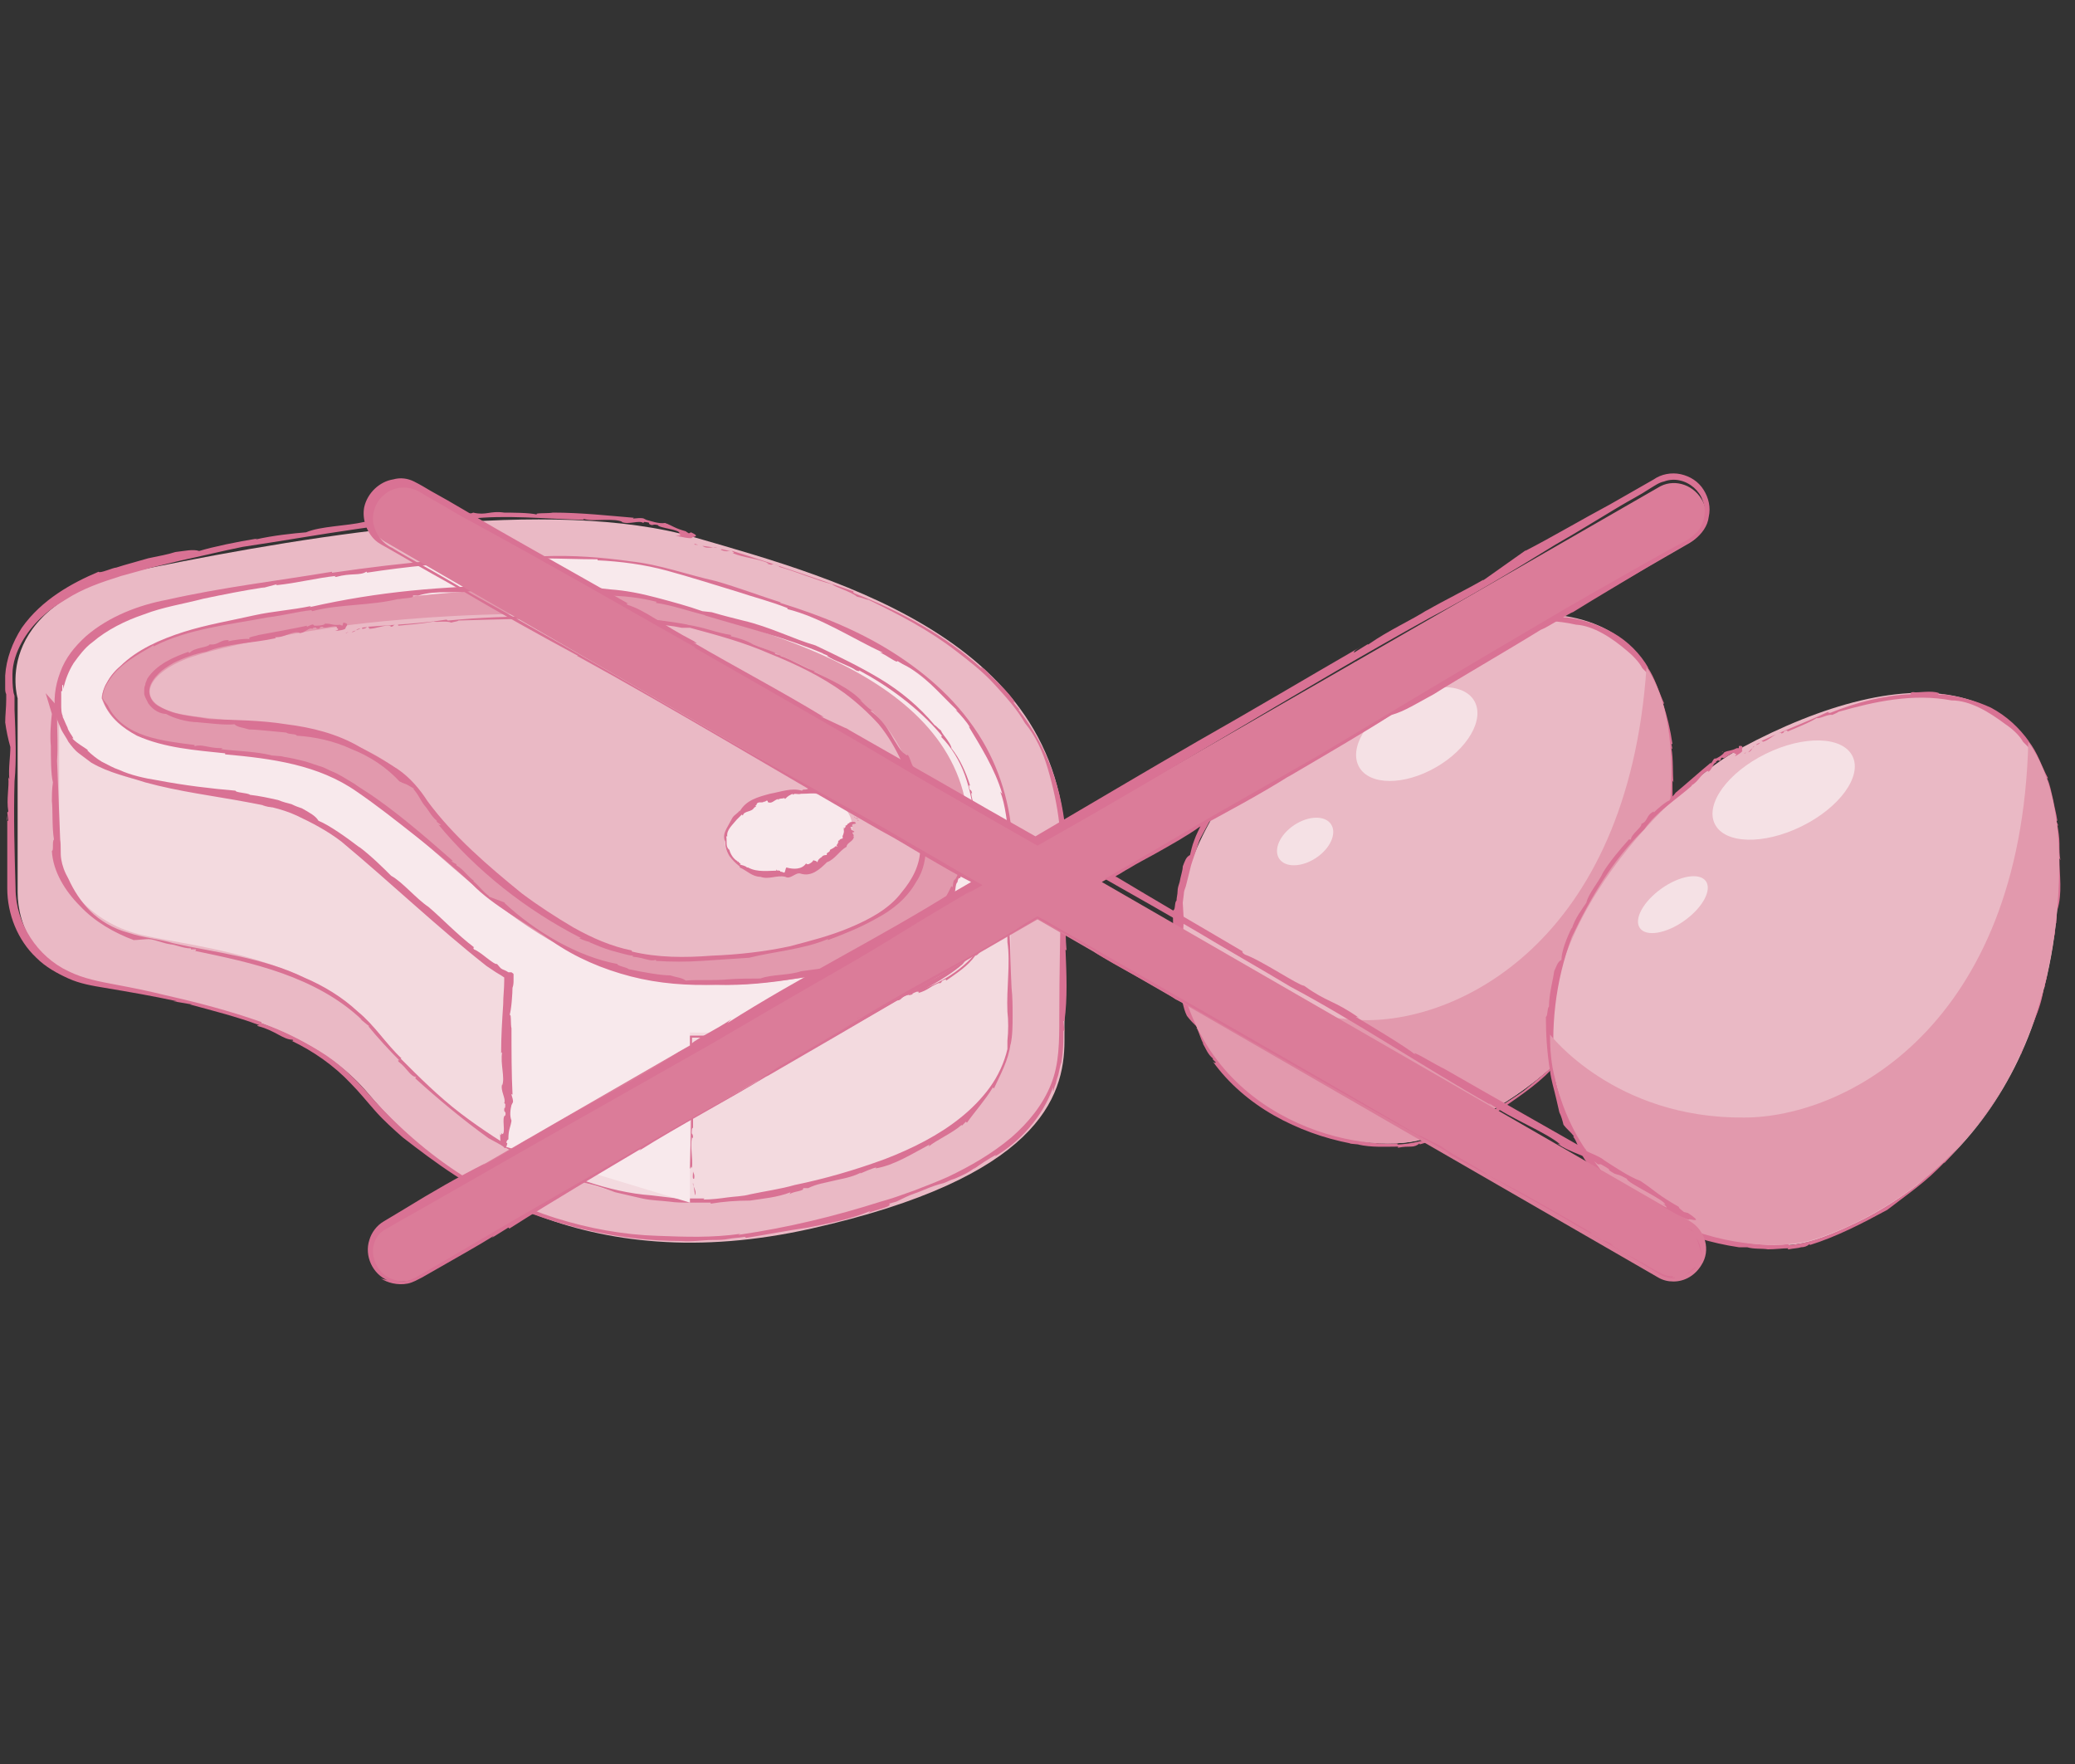 <?xml version="1.0" encoding="utf-8"?>
<!-- Generator: Adobe Illustrator 23.0.1, SVG Export Plug-In . SVG Version: 6.00 Build 0)  -->
<svg version="1.1" id="Layer_1" xmlns="http://www.w3.org/2000/svg" xmlns:xlink="http://www.w3.org/1999/xlink" x="0px" y="0px"
	 viewBox="0 0 200 170" style="enable-background:new 0 0 200 170;" xml:space="preserve">
<rect x="0" y="0" width="200" height="170" fill="#333333" stroke="none"/>
<style type="text/css">
	.st0{fill:#EAB9C5;}
	.st1{fill:#D97294;}
	.st2{fill:#F5E1E5;}
	.st3{fill:#F8E9EC;}
	.st4{fill:#E299AD;}
	.st5{fill:#D45D85;}
	.st6{fill:#FDF8F9;}
	.st7{fill:#F3DADF;}
	.st8{fill:none;}
	.st9{fill:none;stroke:#B5DFCC;stroke-width:2;stroke-linecap:round;stroke-linejoin:round;stroke-miterlimit:10;}
	.st10{fill:#DB7C99;}
	.st11{fill:#FAF0F2;}
	.st12{fill:#F6E5E8;}
	.st13{fill:#DA7194;}
	.st14{fill:#F3A169;}
	.st15{fill:none;stroke:#EBB1C5;stroke-miterlimit:10;}
	.st16{fill:#0075C2;}
</style>
<g>
	<g>
		<g>
			<path class="st0" d="M67,51.8c-13.8-4-36.6-0.3-52.4,2.9C-1.2,57.8,1.7,67.3,1.7,67.3s0,15.5,0,18.7c0,3.2,1.8,7.2,6.7,8.6
				c4.9,1.4,19.9,2.2,27.1,10.8c7.2,8.6,20.9,17.9,42.7,13c21.8-4.9,24.4-12.6,24.4-18.1s0-16.1,0-16.1C104.2,62,80.8,55.8,67,51.8z
				"/>
			<g>
				<g>
					<g>
						<g>
							<polygon class="st1" points="66.9,52.4 67,52.5 67.3,52.5 							"/>
							<path class="st1" d="M69.1,52.8C69,52.8,69.1,52.8,69.1,52.8l-1.4-0.2C68.2,53,68.8,52.6,69.1,52.8z"/>
							<path class="st1" d="M69.5,53c0.5,0.2,0.7,0.1,0.9,0.1C70.1,53.1,69.4,52.8,69.5,53z"/>
							<path class="st1" d="M102.2,79.6c0,0,0-0.1,0-0.2C102.2,79.6,102.2,79.6,102.2,79.6z"/>
							<path class="st1" d="M102.7,91.5l0.1,0.1c-0.2-2.2,0-4.7-0.1-7.1l0,0.2c0.5-5.9-0.9-11.7-4.6-16.4c0.1,0.1,0.1,0.1,0.2,0.1
								c-0.2-0.2-0.4-0.4-0.6-0.7c0-0.1,0.1,0,0.2,0.1c-0.6-1.1-2.5-2.7-3-3.3c-0.3-0.2-0.4-0.3-0.3-0.1c-3.4-3.1-7.8-5.5-12.2-7.2
								c-0.2-0.1-0.2-0.2-0.1-0.2c-3.8-1.3-7.8-2.7-11.7-3.9c-0.2,0,0.4,0.2,0,0.2c1.2,0.5,2.4,0.5,3.5,1l-0.2,0
								c0.8,0.3,0.2-0.1,1.1,0.2c0.3,0.2-0.1,0.1,0,0.1c1.8,0.5,3.6,1.3,5.2,1.7c0.3,0.3,1.8,0.7,2.4,1.2c0.5,0.1,0.9,0.3,1.1,0.3
								c2.9,1.4,5.8,2.9,8.4,4.9c1.3,1,2.6,2,3.7,3.2c1.1,1.2,2.2,2.4,3,3.8c1,1.2,1.7,2.7,2.2,4.4c0.5,1.7,0.9,3.5,1.1,5.3
								c0,0,0,0,0,0c0.2,1.2,0.3,2.9,0.1,4.4c0,0.4,0.1,0.8,0.1,1.2c-0.1,4.3-0.2,8.7-0.2,13.1c0,1.1,0,2.2-0.1,3.3
								c-0.1,1.1-0.3,2.1-0.7,3.1c-0.8,2-2.2,3.7-3.8,5.1c-1.9,1.6-4,2.8-6.1,3.8c-1.1,0.5-2.2,0.9-3.2,1.3
								c-1.1,0.4-2.2,0.8-3.3,1.1c-4.4,1.4-8.9,2.5-13.7,3.2c0,0-0.1,0,0.2-0.1c-2.8,0.4-5.3,0.3-8,0.2l0,0
								c-3.3-0.1-6.6-0.7-9.8-1.7c-3.2-1-6.2-2.5-9-4.1c-3.3-2.1-6.4-4.8-9.1-7.9c-1.4-1.6-2.9-3-4.7-4.1c-1.8-1.1-3.6-2-5.6-2.7
								l0-0.1c-3.1-1.1-6.2-1.9-9.3-2.6c-1.6-0.4-3.1-0.7-4.7-1c-1.6-0.3-3.2-0.6-4.6-1.3c-3-1.4-5.1-4.6-5.1-8
								c-0.1-3.5-0.2-6.9-0.1-10.3c0.2-2.1,0.1-4.5,0-6.9l0-0.9c0-0.1,0-0.3,0-0.4c0-0.1-0.1-0.3-0.1-0.4c-0.1-0.6-0.1-1.2-0.1-1.7
								c0-1.1,0.4-2.2,0.9-3.1c1-1.8,2.5-3.1,4.2-4.1c1.7-1.1,3.5-1.7,5.4-2.3l2.9-0.8l2.9-0.7c1.9-0.4,3.9-0.9,5.9-1.3
								c7.4-1.1,14.7-2.6,21.9-2.7c3.4-0.4,7.2,0,11,0.1l-0.1-0.1c0.7,0.2,1.4,0.1,2.1,0.1c0.7,0,1.3,0,1.7,0.2l-0.1,0
								c0.7,0.3,1.7-0.2,2.1,0.1l0.1-0.1c0.9,0.1,0.1,0.1,0.7,0.3c0.3,0,0.1-0.1,0.6,0c0.1,0.3,2.1,0.4,2.1,0.8
								c-0.5-0.1,0.7,0.3-0.4,0.2c0.3,0.1,1.7,0.4,1.6,0.2c0.2-0.1,0.8-0.1-0.1-0.5l-0.2,0.1c-0.3-0.2-0.2-0.1-0.3-0.2
								c-1.1-0.3-1.2-0.5-2-0.8c0,0,0,0,0,0c-0.6,0.1-1.4-0.2-1.8-0.3l-0.2-0.1c-0.3-0.2-1.4,0.1-1-0.1c-2.4-0.2-5.1-0.5-7.8-0.5
								c-0.4,0.1-2,0-1.5,0.2c-0.7-0.2-2.6-0.2-3.4-0.2c0,0,0.1,0,0.2,0c-1.4-0.2-1.7,0.3-3,0c-0.2,0.2-2.4,0.1-3.2,0.4
								c-0.2,0-0.2-0.1-0.2-0.1c-2.4,0.2-5,0.4-7.1,0.6c-1.7,0.4-4.2,0.4-5.6,1c-1.2,0.1-3.2,0.3-4.9,0.7l0.2-0.1
								c-1.9,0.3-4.3,0.8-5.6,1.2c-0.6-0.2-1.4,0-2.3,0.1c-0.6,0.2-1.6,0.4-2.6,0.6c-1,0.3-2.2,0.6-3.1,0.9c-0.3,0-1.6,0.6-1.7,0.4
								c-2.6,1.1-5.5,2.7-7.4,5.4c-0.9,1.4-1.5,3-1.6,4.6c0,0.4,0,0.8,0,1.2c0,0.2,0,0.4,0.1,0.6c0,0.1,0,0.1,0,0.2l0,0.3
								c0,0.8-0.1,1.5-0.1,2.3l0-0.1c0.1,0.8,0.3,1.7,0.5,2.4c0,0.1,0,0.1,0-0.1c0,1.1-0.2,2.1-0.1,3.2c0,0,0,0-0.1-0.2
								c0.1,1-0.2,2.1,0,3.3l-0.1,0.1l0.1,0.8c-0.1,0-0.2,0-0.1-0.5c0,2.3,0,4.7,0,7c0,2.5,1,5,2.8,6.7c0.9,0.9,2,1.5,3.1,2
								c1.1,0.5,2.3,0.7,3.5,0.9c2.4,0.4,4.7,0.8,7,1.3l-0.4,0l1.8,0.3c0,0-0.1,0-0.2,0c2.2,0.6,4.6,1.2,6.7,2c0,0-0.4,0-0.1,0.1
								c1.6,0.4,2.4,1.3,3.3,1.3c0.1,0.1,0.1,0.1-0.1,0.1c2.1,1,4.1,2.4,5.7,4.1c0.8,0.8,1.6,1.8,2.4,2.7c0.8,0.9,1.7,1.7,2.6,2.5
								c3.1,2.4,6.7,5.1,10.7,6.6l0,0.1c4.9,2,10.5,3.3,16.1,3.3c1.1,0.1,2.1-0.1,3.1-0.1c0.5,0,1,0,1.5-0.1c0.5-0.1,1-0.1,1.6-0.2
								l0.1,0.1c1.9-0.3,3.9-0.7,6-1c2-0.4,4.1-0.8,6-1.6l-0.2,0.2c0.6-0.3,2.4-0.6,2-0.9l0.7-0.2c0.6-0.3,1.2-0.6,1.8-0.8
								c0.6-0.2,1.2-0.5,1.8-0.7c0.3-0.1,0.6-0.2,1-0.3c0.3-0.1,0.6-0.3,1-0.4c0.7-0.3,1.4-0.6,2-1.1l-0.2,0.2
								c0.7-0.5,1.6-1.1,2.2-1.4c-0.1,0.1,0,0.1-0.2,0.2c2.5-1.4,4.7-3.9,5.7-6.7l0,0.4c0.1-0.2,0.1-0.4,0.2-0.6
								c0.1-0.2,0.1-0.4,0.2-0.7c0.2-0.5,0.2-1,0.4-1.5c0.2-1.1,0.2-2.2,0.2-3.1l0.1,0.1l-0.1-1l0.1,0
								C102.9,96.2,102.8,93.9,102.7,91.5z"/>
							<path class="st1" d="M98,67.9L98,67.9C98,68,98,68,98,67.9z"/>
							<path class="st1" d="M64.1,50.5c0.1,0,0.2,0.1,0.3,0.1C64.4,50.5,64.2,50.5,64.1,50.5z"/>
						</g>
					</g>
				</g>
			</g>
		</g>
		<g>
			<path class="st7" d="M26.5,77.6C17,75,8.2,76.6,5.7,69.1c0,0,0,10.3,0,13.1s2.8,6.4,7.2,7.7s17,1.8,23.4,9.5s19.6,19.8,39.2,15.5
				s21.9-11.3,21.9-16.2c0-4.9,0-14.4,0-14.4s-1,9.5-11.6,11.6"/>
			<g>
				<g>
					<g>
						<g>
							<polygon class="st1" points="85.9,96.5 86,96.6 86.2,96.4 							"/>
							<path class="st1" d="M87.3,95.9C87.3,95.9,87.3,95.9,87.3,95.9l-0.9,0.5C86.9,96.5,87,95.9,87.3,95.9z"/>
							<path class="st1" d="M87.6,95.9c0.4,0,0.4-0.2,0.5-0.3C88,95.8,87.5,95.8,87.6,95.9z"/>
							<path class="st1" d="M97,97.5c0,0,0-0.1,0-0.1C97,97.5,97,97.5,97,97.5z"/>
							<path class="st1" d="M95.7,104.8l0.1,0.1c0.6-1.3,1.4-2.7,1.6-4.3l0,0.1c0.2-0.9,0.2-1.9,0.2-2.8c0-0.9,0-1.8-0.1-2.7
								c-0.1-1.8-0.1-3.6-0.2-5.5c0,0.1,0,0.1,0.1,0.1c0-0.2-0.1-0.4-0.1-0.6c0-0.1,0.1,0.1,0.1,0.1c0.2-0.8-0.1-2.3,0-2.8
								c0-0.2-0.1-0.3-0.2-0.2c0-0.7,0-1.4,0-2.1l0.5,0c-0.3,2.3-1.3,4.7-2.7,6.6c-0.1,0.1-0.2,0.1-0.2,0c-1.4,2.3-3.9,3.9-6.4,4.7
								c-0.1,0.1,0.3,0,0.1,0.2c0.4-0.1,0.8-0.3,1.1-0.5c0.3-0.2,0.7-0.4,1-0.5l-0.1,0.1c0.5-0.2,0-0.2,0.6-0.4
								c0.2-0.1,0,0.1,0.1,0.1c1-0.7,2.1-1.4,2.8-2.4c0.2,0,0.4-0.3,0.6-0.5c0.2-0.3,0.5-0.6,0.7-0.7c0.2-0.3,0.3-0.6,0.3-0.7
								c1.2-1.7,2-3.7,2.3-5.8l-0.9-0.1c0,2.2,0.1,4.3,0.1,6.5c0.3,2-0.1,4.4,0,6.7c0,0,0,0,0,0c0.1,0.8,0.1,1.9,0,2.8
								c0,0.3,0,0.5,0,0.8c-0.3,1.3-0.9,2.6-1.7,3.7c-0.8,1.1-1.8,2.1-2.8,2.9c-2.1,1.7-4.7,3-7.3,4c-3,1.1-5.8,1.9-8.7,2.5
								c-1.4,0.4-2.9,0.6-4.3,0.9c-0.7,0.2-1.5,0.2-2.2,0.3c-0.7,0.1-1.5,0.2-2.3,0.2c0,0,0,0,0.1-0.1c-0.9,0-1.7,0-2.6,0
								c-0.8-0.1-1.6-0.2-2.5-0.3l0,0c-4.2-0.3-8.4-2-12-3.7c-2.1-1.2-4.3-2.6-6.4-4.2c-2.1-1.6-4-3.5-5.8-5.3l0.1,0
								c-1.5-1.4-2.6-3.2-4.2-4.5c-1.5-1.4-3.3-2.5-5.2-3.3c-3.9-1.9-8.5-2.4-12.6-3.3c-1.3-0.4-2.8-0.5-4.3-1
								c-1.5-0.4-2.8-1.2-3.7-2.1c-0.9-0.9-1.6-2-2.1-3.1C6.2,84,6,83.4,5.9,82.8c-0.1-0.6,0-1.2-0.1-1.9c-0.1-2.5-0.2-5.1-0.3-7.6
								c0.1-1.4,0-2.8,0-4.2l0-0.6L5.8,69c0.6,1.5,1.5,2.9,2.8,3.9c1.3,1,2.8,1.5,4.3,2.1c2.1,0.3,4.4,1.1,6.8,1.4l-0.1-0.1
								c0.8,0.4,2,0,2.4,0.4l-0.1,0c0.4,0.3,1.1-0.2,1.4,0l0.1-0.1c0.6,0.1,0,0.1,0.5,0.2c0.2,0,0.1-0.1,0.4,0
								c0,0.4,1.3,0.2,1.3,0.6c-0.3-0.1,0.4,0.3-0.3,0.2c0.2,0.1,1.1,0.3,1,0.1c0.1-0.2,0.5-0.2,0-0.5l-0.1,0.1
								c-0.2-0.2-0.1-0.1-0.2-0.2c-0.7-0.2-0.8-0.4-1.3-0.6c0,0,0,0,0,0c-0.4,0.1-0.9-0.1-1.1-0.2l-0.1-0.1
								c-0.1-0.2-0.9,0.1-0.6-0.1c-1.5-0.2-3.2-0.5-4.9-0.7c-0.2,0.1-1.3-0.2-0.9,0c-0.4-0.3-1.6-0.5-2.1-0.6c0,0,0,0,0.1,0
								c-0.8-0.5-1.1,0.1-1.8-0.5c-0.2,0.2-1.4-0.5-1.9-0.4c-0.1-0.1-0.1-0.1,0-0.2c-1.4-0.5-2.7-1.4-3.5-2.3
								c-0.9-0.5-1.3-2-1.9-2.8l-1.6-1.8l0.6,2l0,0c-0.1,0.8-0.2,2.1-0.1,3.1l0-0.1c0,1.2,0,2.8,0.2,3.6C5,76.1,5,76.7,5,77.2
								C5.1,78,5,79.7,5.2,80.9C5,81.1,5.2,82,5,82c0.1,2,1.3,3.9,2.7,5.3c1.4,1.5,3.3,2.6,5.2,3.3l-0.1,0c0.5,0,1.1-0.1,1.7-0.1
								c0,0,0,0.1-0.1,0c0.7,0.1,1.3,0.4,2,0.5c0,0,0,0-0.1,0c0.6,0,1.3,0.4,2.1,0.4l0,0.1l0.5,0c0,0.1-0.1,0.2-0.3,0.1
								c2.9,0.6,5.8,1.2,8.6,2.2c2.8,1,5.5,2.4,7.7,4.5l-0.2-0.1c0.3,0.2,0.6,0.5,0.9,0.7c0,0-0.1,0-0.1,0c0.9,1.1,2,2.3,3,3.3
								c0,0-0.2-0.1-0.1,0.1c0.9,0.7,1.1,1.4,1.7,1.5c0,0,0,0.1-0.1,0.1c2.2,2,4.6,4,7.1,5.8c2.3,1.2,4.6,2.8,7.2,3.5l0,0.1
								c0.8,0.2,1.6,0.6,2.5,0.8c0.8,0.2,1.7,0.5,2.5,0.8c0.9,0.2,1.7,0.4,2.6,0.6c0.9,0.2,1.8,0.2,2.6,0.3c0.7,0.1,1.3,0.1,2,0.1
								c0.6,0,1.2,0,2,0l0,0.1c1.2-0.2,2.5-0.3,3.8-0.3c1.3-0.2,2.6-0.3,3.9-0.8l-0.1,0.2c0.3-0.3,1.5-0.3,1.3-0.6l0.5,0
								c0.8-0.4,1.6-0.5,2.4-0.7c0.8-0.2,1.7-0.3,2.7-0.8l-0.1,0.1c0.5-0.2,1.1-0.5,1.6-0.6c-0.1,0,0,0-0.1,0.1
								c1.8-0.3,3.5-1.4,5.2-2.3l-0.1,0.2c0.7-0.6,2.3-1.3,3.2-2.1l0,0.1c0.1-0.1,0.3-0.3,0.4-0.4l0.1,0.1
								C93.9,107.2,94.9,106.1,95.7,104.8z"/>
							<path class="st1" d="M97.3,89.4C97.3,89.4,97.3,89.4,97.3,89.4C97.3,89.4,97.3,89.4,97.3,89.4z"/>
							<path class="st1" d="M24.7,76.6c0.1,0,0.1,0,0.2,0.1C24.9,76.6,24.8,76.6,24.7,76.6z"/>
						</g>
					</g>
				</g>
			</g>
		</g>
		<g>
			<path class="st3" d="M48.7,110.5V94.2l0,0c-8.6-5.6-15-14.7-22.2-16.7C17,75,8.2,76.6,5.7,69.1c0,0-2.6-8.5,11.6-11.3
				s35.8-6.2,48.2-2.6s33.3,9.2,32,29.1c0,0-1,9.5-11.6,11.6c-7.9,1.5-12.1,3.8-19.4,3.6l0,0v16.4"/>
			<g>
				<g>
					<g>
						<g>
							<polygon class="st1" points="67.1,115.9 67.1,115.7 67,115.5 							"/>
							<path class="st1" d="M66.8,114C66.8,114,66.8,114,66.8,114l0.2,1.2C67.2,114.7,66.7,114.3,66.8,114z"/>
							<path class="st1" d="M66.9,113.6c0.1-0.4-0.1-0.6-0.1-0.7C66.8,113.1,66.7,113.7,66.9,113.6z"/>
							<path class="st1" d="M89.8,95c0,0-0.1,0-0.1,0.1C89.8,95,89.8,95,89.8,95z"/>
							<path class="st1" d="M96.3,87.6l-0.1-0.1c-0.5,1.8-1.9,3.5-3.3,4.8c0,0,0.1-0.1,0.1-0.1c-1.8,1.7-4,2.8-6.3,3.4
								c-1.1,0.3-2.3,0.6-3.5,0.9c-1.2,0.3-2.3,0.6-3.5,1c0.1,0,0.1-0.1,0.2-0.1c-0.2,0.1-0.5,0.2-0.7,0.3c-0.1,0,0.1-0.1,0.1-0.1
								c-1.1,0.1-2.9,0.9-3.6,0.9c-0.3,0.1-0.4,0.2-0.2,0.2c-1.9,0.5-3.9,0.9-5.9,1c-0.5,0.1-1,0.1-1.5,0.1c-0.3,0-0.5,0-0.8,0
								l-0.6,0c0,0-0.2,0-0.2,0l0,0.2l0,0.6c0,0.5,0,1,0,1.5c0,0.2-0.1,0.2-0.1,0.2c0.3,3.4,0.2,6.9,0.1,10.3c0.1,0.1,0.1-0.4,0.2,0
								c0.1-1.1-0.2-2,0-3l0.1,0.1c0-0.7-0.2-0.1-0.1-0.9c0.1-0.3,0.1,0.1,0.1-0.1c0-1.6,0-3.2-0.1-4.6c0.2-0.4,0-1.7,0.2-2.2
								c-0.1-0.4,0-0.8-0.2-1l0-0.8c0,0,0-0.1,0-0.1l0.2,0l0.4,0c0.2,0,0.3,0,0.5,0l1,0c1.4-0.1,2.8-0.3,4.2-0.5
								c2.8-0.5,5.4-1.4,8.1-2.1c1.2-0.5,2.6-0.8,4.1-1c0.7-0.1,1.5-0.3,2.3-0.5c0.4-0.1,0.7-0.3,1.1-0.4c0.4-0.1,0.7-0.3,1.1-0.5
								c0,0,0,0,0,0c0.9-0.5,2.2-1.3,3.1-2.1c0.2-0.3,0.5-0.5,0.7-0.8c1.3-1.2,2.4-2.8,3.2-4.5c0.4-0.9,0.7-1.8,0.8-2.7
								c0.1-0.5,0.1-1,0.1-1.4c0-0.5,0.1-0.9,0-1.4c0-3.7-1-7.5-2.9-10.7c-2.2-3.7-5.3-6.4-8.6-8.5c-3.3-2.1-7-3.6-10.9-4.8
								c0,0,0-0.1,0.2,0c-2.2-0.7-4.3-1.5-6.4-2.1l0,0c-2.7-0.6-5.4-1.6-8.2-1.9c-2.8-0.4-5.6-0.6-8.3-0.5
								c-6.5-0.1-13.7,0.6-20.5,1.6l0-0.1c-5.4,0.9-10.6,1.5-15.9,2.7c-2.7,0.5-5.6,1.6-7.8,3.5c-1.1,1-2,2.1-2.5,3.5
								c-0.5,1.3-0.7,2.8-0.4,4.2c0.1,0.4,0.3,0.8,0.5,1.3c0.2,0.4,0.5,0.8,0.7,1.2c0.3,0.4,0.6,0.8,1,1.1c0.4,0.3,0.8,0.6,1.2,0.9
								c1.7,1,3.7,1.4,5.2,1.9c3.3,0.9,6.6,1.3,9.8,1.9c1.6,0.3,3.3,0.6,4.8,1.3c1.5,0.7,3,1.5,4.3,2.5c4.8,4,9.3,8.3,14,12
								c0.3,0.2,0.6,0.4,0.9,0.6l0.5,0.3l0.3,0.2c0,0.1,0,0.2,0,0.3c0,0.8-0.1,1.5-0.1,2.3c-0.1,1.5-0.2,3.1-0.2,4.7l0.1-0.1
								c-0.2,1.1,0.3,2.5,0,3.2l0-0.1c-0.2,0.6,0.4,1.4,0.2,1.8l0.1,0.1c0,0.7-0.1,0.1-0.1,0.6c0,0.2,0.2,0.1,0.1,0.5
								c-0.4,0.1,0.1,1.8-0.3,1.8c0-0.4-0.2,0.6-0.2-0.3c0,0.3,0,1.5,0.2,1.4c0.2,0.1,0.3,0.6,0.5-0.2l-0.1-0.1
								c0.1-0.3,0.1-0.2,0.2-0.3c0-1,0.2-1.1,0.3-1.8c0,0,0,0,0,0c-0.2-0.5-0.1-1.1,0-1.5l0.1-0.2c0.2-0.2-0.3-1.1,0-0.8
								c-0.1-2-0.1-4.2-0.1-6.4c-0.1-0.3,0-1.7-0.2-1.2c0.2-0.6,0.3-2.2,0.3-2.8c0,0,0,0,0,0.1c0.1-0.3,0.1-0.5,0.1-0.8
								c0-0.2,0-0.4,0-0.5c0-0.1-0.1-0.1-0.2-0.2L49,93.7c-0.3-0.2-0.4-0.2-0.6-0.3c-0.2-0.1-0.3-0.3-0.5-0.5
								c-0.3,0.1-1.6-1.2-2.2-1.4c-0.1-0.1-0.1-0.2,0-0.2c-1.6-1.2-3.1-2.8-4.4-3.9c-1.2-0.8-2.5-2.4-3.6-3
								c-0.7-0.7-1.9-1.9-3.1-2.8l0.1,0.1c-1.3-1-3-2.2-4-2.6c-0.3-0.5-0.9-0.8-1.6-1.2c-0.3-0.1-0.6-0.2-1-0.4
								c-0.4-0.1-0.8-0.2-1.3-0.4c-0.9-0.2-1.8-0.4-2.7-0.5c-0.2-0.2-1.4-0.2-1.4-0.4c-2.3-0.2-4.9-0.5-7.5-1
								c-1.3-0.2-2.6-0.5-3.7-1c-0.6-0.2-1.1-0.5-1.7-0.8c-0.5-0.3-1-0.7-1.4-1.1l0.1,0C8.1,72,7.5,71.7,7,71.2c0-0.1,0-0.1,0.1,0
								c-0.2-0.4-0.5-0.7-0.6-1.1C6.3,69.7,6.2,69.4,6,69c0,0,0,0,0.1,0.1c-0.2-0.3-0.2-0.8-0.2-1.2c0-0.4,0-0.9,0-1.3l0.1,0
								c0-0.2,0-0.4,0-0.6c0.1,0,0.1,0.1,0.1,0.4c0.2-0.9,0.5-1.7,1-2.5c0.5-0.7,1.1-1.5,1.8-2c1.4-1.2,3.2-2.1,5-2.7
								c1.8-0.7,3.8-1,5.7-1.5c1.9-0.4,3.9-0.8,5.9-1.1l-0.3,0.1l1.5-0.4c0,0-0.1,0.1-0.1,0.1c2-0.2,3.9-0.7,5.8-0.9
								c0,0-0.3,0.1,0,0.1c1.4-0.4,2.3-0.1,2.9-0.5c0.1,0,0.1,0.1,0,0.1c3.9-0.6,7.9-1,11.9-1.1c3.3-0.5,7-0.2,10.4-0.2l0,0.1
								c2.2,0.1,4.5,0.4,6.7,1c2.2,0.6,4.4,1.3,6.7,2c1.8,0.6,3.1,0.9,4.9,1.6l0,0.1c3.2,0.8,6.2,2.8,9.2,4.2l-0.3,0
								c0.5,0.1,1.7,1.1,1.7,0.8L87,64c2.1,1,3.3,2.6,5.3,4.5l-0.2-0.1c0.5,0.5,1.1,1.2,1.4,1.7c-0.1-0.1-0.1,0-0.2-0.2
								c1.2,2,2.6,4.2,3.3,6.6l-0.2-0.2c0.5,1.1,0.7,3.3,0.9,4.8L97.3,81l0.1,0.8l-0.1,0c0,0.5,0,1,0,1.5c0,0.5,0,1-0.1,1.5
								C97,85.7,96.7,86.7,96.3,87.6z"/>
							<path class="st1" d="M79.4,97.5L79.4,97.5C79.5,97.4,79.5,97.4,79.4,97.5z"/>
							<path class="st1" d="M49.3,107.8c0,0.1,0,0.2,0,0.3C49.3,108.1,49.3,107.9,49.3,107.8z"/>
						</g>
					</g>
				</g>
			</g>
		</g>
		<g>
			<path class="st4" d="M93.3,81.7c0,0-2.5,10.2-11.6,11.8s-16,2.5-24.8-1c-11.2-4.4-19.3-16.8-27.5-18.8S12,73.3,9.8,67.3
				c0,0-0.1-5,12.1-7.2s30.9-5,41.6-2.1S94.5,65.7,93.3,81.7z"/>
			<g>
				<g>
					<g>
						<g>
							<polygon class="st1" points="93.9,81.8 94,81.7 93.9,81.4 							"/>
							<path class="st1" d="M93.7,80.1C93.7,80.2,93.7,80.1,93.7,80.1l0.2,1C94.1,80.7,93.6,80.4,93.7,80.1z"/>
							<path class="st1" d="M93.8,79.8c0.1-0.4-0.1-0.5-0.1-0.6C93.7,79.4,93.6,79.9,93.8,79.8z"/>
							<path class="st1" d="M71.4,59.8c0,0,0.1,0,0.1,0C71.4,59.8,71.4,59.8,71.4,59.8z"/>
							<path class="st1" d="M63.3,58l-0.1,0.1c1.5,0.2,3.2,0.8,4.8,1.2l-0.1,0c4,1.2,7.7,2.1,11.5,3.7c-0.1,0-0.1,0-0.2,0
								c0.2,0,0.4,0.1,0.6,0.2c0,0-0.1,0-0.1,0c0.7,0.5,2.3,1,2.8,1.4c0.2,0.1,0.4,0.1,0.3,0c2.8,1.5,5.7,3.6,7.9,6.2
								c0.1,0.1,0.1,0.2,0,0.2c1,1,1.8,2.3,2.3,3.7c0.5,1.4,0.8,2.9,0.9,4.3c0.1,0.1,0.1-0.3,0.2,0c0-1-0.4-1.7-0.5-2.6l0.1,0.1
								c-0.1-0.6-0.2-0.1-0.3-0.7c0-0.3,0.1,0,0.1-0.1c-0.4-1.3-1-2.6-1.8-3.6c0-0.2-0.2-0.5-0.4-0.8c-0.2-0.3-0.5-0.6-0.6-0.9
								c-0.3-0.2-0.5-0.5-0.6-0.5c-1.5-1.8-3.3-3.3-5.3-4.5c-2-1.2-4.1-2.2-6.2-3.2c-2.1-0.6-4.4-1.8-7-2.4c0,0,0,0,0,0
								c-0.8-0.2-2-0.5-3-0.8l-0.9-0.1c-1.4-0.5-2.9-0.9-4.4-1.3c-1.5-0.4-3-0.7-4.5-0.8c-3.1-0.4-6.1-0.4-9.2-0.4
								c-7,0.1-13.1,0.6-19.7,2.1c0,0-0.1,0,0.1-0.1c-1.9,0.4-3.7,0.5-5.5,0.9l0,0c-2.2,0.5-4.6,0.9-6.8,1.6
								c-2.2,0.7-4.5,1.7-6.1,3.3c-0.5,0.4-1,1-1.3,1.6c-0.2,0.3-0.3,0.6-0.4,1c0,0.2-0.1,0.4,0,0.6l0.2,0.5c0.6,1.3,1.8,2.3,3.1,3
								c2.7,1.2,5.7,1.4,8.5,1.7l0,0.1c4.5,0.4,9,1,12.7,3.6c1.9,1.3,3.8,2.8,5.7,4.3c1.9,1.5,3.7,3,5.4,4.6c2,2.1,5.5,3.9,7.7,5.5
								c2.3,1.6,4.9,2.7,7.6,3.4c2.7,0.7,5.5,0.9,8.3,0.8c2.6,0.1,5.2-0.2,7.7-0.6c1.3-0.2,2.5-0.4,3.8-0.6c1.3-0.2,2.5-0.4,3.7-0.8
								c0.3-0.1,0.5-0.3,0.8-0.4c0.3-0.1,0.5-0.3,0.8-0.4c0.6-0.3,1.1-0.6,1.6-0.9c1.1-0.7,2.1-1.6,2.9-2.7l-0.1,0
								c0.8-0.6,0.9-1.9,1.5-2.2l0,0.1c0.4-0.3,0.2-1.2,0.5-1.4l0-0.1c0.2-0.6,0.1,0,0.3-0.4c0.1-0.2-0.1-0.1,0.1-0.4
								c0.4,0.1,0.5-1.4,0.8-1.3c-0.1,0.3,0.3-0.5,0.2,0.3c0.1-0.2,0.4-1.2,0.2-1.2c-0.2-0.1-0.2-0.5-0.5,0l0.1,0.2
								c-0.2,0.2-0.1,0.1-0.2,0.2c-0.3,0.8-0.5,0.8-0.8,1.3c0,0,0,0,0,0c0,0.4-0.3,0.9-0.4,1.1l-0.1,0.1c-0.2,0.1-0.1,0.9-0.3,0.6
								c-0.7,1.5-1.7,3-3,4.3c-0.1,0.3-1,0.9-0.6,0.8c-0.5,0.2-1.6,0.9-2,1.1c0,0,0-0.1,0.1-0.1c-0.5,0.1-0.7,0.3-0.9,0.5
								c-0.2,0.2-0.4,0.4-0.9,0.3c0,0.1-0.4,0.3-0.8,0.4c-0.4,0.1-0.9,0.2-1.1,0.4C82,93,82,92.9,82,92.9c-1.6,0.3-3.4,0.5-4.8,0.7
								c-1.1,0.4-2.9,0.3-3.9,0.7c-0.9,0-2.2,0-3.4,0.1l0.1,0c-1.3,0.1-3,0-3.9,0.1c-0.4-0.3-0.9-0.3-1.5-0.5c-0.9,0-2.6-0.3-4-0.6
								c-0.2-0.2-1.1-0.3-1.1-0.5c-3.8-0.7-7.9-3.1-10.9-5.9l0.1,0c-0.5-0.2-1.1-0.4-1.6-0.6c0,0,0-0.1,0.1,0c-0.6-0.4-1-1-1.6-1.5
								c0,0,0,0,0.1,0c-0.6-0.4-1-1.1-1.7-1.5l0-0.1L43.5,83c0.1,0,0.1-0.1,0.3,0.1c-2.4-2.1-4.9-4.3-7.6-6.2
								c-0.7-0.5-1.4-0.9-2.1-1.4c-0.7-0.4-1.4-0.9-2.2-1.2c-0.4-0.2-0.8-0.4-1.2-0.5l-1.2-0.4c-0.8-0.2-1.6-0.4-2.4-0.5l0.3,0
								l-1.3-0.1c0,0,0.1,0,0.1,0c-1.6-0.4-3.3-0.4-4.9-0.6c0,0,0.3-0.1,0-0.1c-1.2,0-1.8-0.4-2.5-0.2c-0.1,0-0.1-0.1,0-0.1
								c-1.6-0.2-3.3-0.4-4.8-0.9c-1.5-0.5-2.9-1.4-3.6-2.9l-0.3-0.4c-0.1-0.1-0.2-0.3-0.2-0.4c0-0.2,0.1-0.6,0.2-0.9
								c0.3-0.6,0.7-1.2,1.2-1.7c1-1,2.3-1.7,3.5-2.4l0,0.1c3.3-1.7,7.3-2.1,11-2.8c1.6-0.2,2.6-0.5,4.2-0.7l0.1,0.1
								c2.6-0.7,5.6-0.5,8.4-1.2l-0.2,0.1c0.4-0.2,1.7-0.1,1.5-0.4l0.5,0c1.9-0.6,3.5-0.1,5.8-0.5l-0.1,0.1c0.6-0.1,1.3-0.2,1.8-0.1
								c-0.1,0,0,0-0.2,0.1c2,0.2,4.1-0.1,6.2-0.1l-0.2,0.1c0.5-0.1,1.2,0,1.9,0c0.7,0,1.5,0.1,2.2,0.2l-0.1,0.1l0.7,0l0,0.1
								C60.1,57.4,61.7,57.6,63.3,58z"/>
							<path class="st1" d="M79.6,63.2L79.6,63.2C79.5,63.2,79.5,63.2,79.6,63.2z"/>
							<path class="st1" d="M92,83.6c0-0.1,0.1-0.1,0.1-0.2C92.1,83.4,92.1,83.5,92,83.6z"/>
						</g>
					</g>
				</g>
			</g>
		</g>
		<g>
			<path class="st0" d="M33.2,60.3c0,0-10,1.4-14.7,3s-6.1,4.9,0,5.7c6.1,0.9,16.8,0.6,21.9,7.4s14.6,16.2,25.3,16
				S90.1,89.4,89,80.4S85.3,67,72.6,62.1S36.7,59.8,33.2,60.3z"/>
			<g>
				<g>
					<g>
						<g>
							<polygon class="st1" points="33.3,61 33.4,61 33.6,60.9 							"/>
							<path class="st1" d="M34.7,60.6C34.6,60.6,34.7,60.5,34.7,60.6l-0.8,0.3C34.2,61,34.4,60.5,34.7,60.6z"/>
							<path class="st1" d="M34.9,60.6c0.3,0,0.4-0.1,0.5-0.2C35.3,60.5,34.8,60.4,34.9,60.6z"/>
							<path class="st1" d="M63.1,60.3C63.1,60.3,63.1,60.3,63.1,60.3C63.1,60.3,63.1,60.3,63.1,60.3z"/>
							<path class="st1" d="M70.4,61.3l0.1-0.1c-0.7-0.1-1.4-0.3-2.1-0.5c-0.7-0.2-1.5-0.4-2.2-0.5l0.1,0c-3.7-0.7-7.1-0.8-10.8-0.9
								c0.1,0,0.1,0,0.1,0c-0.2,0-0.4,0.1-0.6,0.1c-0.1,0,0.1-0.1,0.1-0.1c-0.8-0.2-2.3,0.1-2.8-0.1c-0.2,0-0.3,0.1-0.2,0.2
								c-2.9,0-5.9,0.1-8.9,0.4c-0.1,0-0.2-0.1-0.1-0.1c-2.5,0.4-5.1,0.5-7.6,0.7c-0.1,0.1,0.3,0.1,0,0.2c0.8,0,1.5-0.4,2.2-0.3
								l-0.1,0.1c0.5,0,0.1-0.2,0.7-0.2c0.2,0,0,0.1,0.1,0.1c1.1-0.1,2.3-0.2,3.4-0.4c0.3,0.1,1.2-0.1,1.7,0.1
								c0.3-0.1,0.6-0.1,0.7-0.2c4-0.1,8.2-0.3,12.3-0.1c1-0.1,2,0,3.1,0.1c1.1,0.1,2.2,0.3,3.4,0.4c0,0,0,0,0,0
								c0.8,0,1.8,0.1,2.7,0.3l0.8,0c2.6,0.7,5.2,1.4,7.7,2.5c2.5,1,5,2.2,7.2,3.8c1.2,0.9,2.3,1.9,3.3,3c0.9,1.1,1.6,2.3,2.2,3.6
								c0.5,1.3,0.9,2.7,1.2,4.1c0.1,0.7,0.3,1.4,0.4,2.1c0.1,0.7,0.3,1.4,0.3,2.2c0,0,0,0-0.1-0.1c0,1.7-0.8,3.1-1.8,4.3l0,0
								c-1.2,1.6-3.1,2.6-5,3.4c-1.9,0.8-3.9,1.3-5.8,1.8c-2.3,0.5-4.9,0.8-7.5,0.9c-2.6,0.2-5.2,0.2-7.7-0.4l0-0.1
								c-2-0.4-3.8-1.2-5.6-2.2c-1.7-1-3.4-2.1-5-3.3c-3.2-2.6-6.6-5.5-9.1-8.9c-0.7-1.1-1.7-2.3-2.9-3.1c-1.2-0.8-2.5-1.5-3.6-2.1
								c-2.2-1.3-4.7-1.9-7.1-2.2c-2.5-0.4-4.9-0.4-7.4-0.5c-1.1-0.2-2.3-0.3-3.4-0.6c-0.6-0.2-1.1-0.4-1.6-0.7
								c-0.5-0.3-0.9-0.9-0.8-1.6c0.1-0.6,0.5-1.1,0.9-1.5c0.4-0.4,0.9-0.7,1.4-1c1-0.5,2.1-0.9,3.2-1.1c2-0.8,4.4-0.8,6.7-1.3
								l-0.1-0.1c0.9,0.1,1.8-0.7,2.4-0.4l-0.1,0c0.5,0.1,1-0.6,1.3-0.4l0.1-0.1c0.5-0.1,0.1,0.1,0.5,0.1c0.2,0,0-0.2,0.4-0.2
								c0.1,0.3,1.3-0.3,1.4,0.1c-0.3,0,0.5,0.1-0.2,0.3c0.2,0,1.1-0.1,1-0.3c0.1-0.2,0.4-0.4-0.2-0.5L33,60.3
								c-0.2-0.1-0.2,0-0.2-0.1c-0.7,0.1-0.8-0.1-1.4-0.1c0,0,0,0,0,0c-0.3,0.2-0.8,0.2-1.1,0.2l-0.1-0.1c-0.2-0.1-0.8,0.4-0.6,0.1
								c-1.4,0.3-3.1,0.6-4.7,0.9c-0.2,0.1-1.2,0.2-0.8,0.4c-0.4-0.1-1.7,0.1-2.1,0.2c0,0,0-0.1,0.1-0.1c-0.9-0.1-1,0.5-1.9,0.4
								c-0.1,0.3-1.5,0.3-1.9,0.8c-0.1,0-0.2,0-0.1-0.1c-1.4,0.5-3.1,1.2-4,2.6C14.1,65.7,14,65.8,14,66c-0.1,0.2-0.1,0.4-0.1,0.6
								c0,0.1,0,0.2,0,0.3l0.1,0.3c0.1,0.2,0.2,0.4,0.3,0.6c0.5,0.7,1.2,1,1.7,1c0.7,0.4,2,0.8,3.1,0.8l-0.1,0
								c1.2,0.1,2.7,0.3,3.6,0.2c0.3,0.3,0.8,0.3,1.4,0.5c0.8,0,2.4,0.2,3.6,0.3c0.2,0.2,1,0.1,1,0.3c1.7,0.1,3.6,0.5,5.3,1.3
								c1.8,0.7,3.4,1.8,4.6,3.1l0,0c0.2,0.1,0.4,0.2,0.7,0.3c0.2,0.1,0.5,0.3,0.7,0.4c0,0,0,0.1-0.1,0c0.5,0.5,0.7,1.1,1.1,1.6
								c0,0,0,0-0.1-0.1c0.5,0.5,0.7,1.1,1.3,1.6l0,0.1l0.4,0.3c-0.1,0-0.1,0.1-0.3-0.1c3.7,4.5,8.5,8.3,13.8,11l-0.2,0
								c0.4,0.2,0.7,0.3,1.1,0.4c0,0-0.1,0-0.1,0c0.7,0.3,1.4,0.6,2.1,0.8c0.4,0.1,0.7,0.2,1.1,0.3c0.4,0.1,0.7,0.2,1.1,0.2
								c0,0-0.2,0-0.1,0.1c1.1,0.1,1.7,0.5,2.2,0.3c0,0,0.1,0.1,0,0.1c1.5,0.1,3,0.1,4.5,0c1.5-0.1,3-0.2,4.5-0.3
								c2.4-0.6,5.2-0.8,7.6-1.8l0,0.1c1.6-0.6,3.1-1.2,4.7-2.1c1.5-0.8,2.9-1.9,3.8-3.5c0.8-1.2,0.9-2.3,1-3.7l0.1,0
								c-0.1-0.6-0.2-1.2-0.3-1.8c-0.1-0.6-0.1-1.3-0.2-1.9c-0.2-1.3-0.4-2.6-1-3.7l0.2,0.1c-0.3-0.3-0.5-1.5-0.7-1.2L87,72.5
								c-0.3-0.3-0.5-0.7-0.7-1c-0.2-0.3-0.4-0.7-0.6-1c-0.4-0.7-1-1.4-1.8-2l0.2,0c-0.5-0.3-0.9-0.8-1.2-1c0.1,0,0,0,0.2,0.1
								c-1.2-1.3-3.1-2.1-4.7-2.9l0.2,0c-0.4-0.1-1-0.4-1.6-0.7c-0.6-0.3-1.2-0.6-1.8-0.8l0.1,0c-0.2-0.1-0.4-0.1-0.6-0.2l0-0.1
								c-0.7-0.3-1.4-0.5-2.1-0.8C71.9,61.7,71.2,61.5,70.4,61.3z"/>
							<path class="st1" d="M55.3,59.3C55.3,59.3,55.3,59.3,55.3,59.3C55.3,59.3,55.3,59.3,55.3,59.3z"/>
							<path class="st1" d="M31.2,60.1c0.1,0,0.1,0,0.2,0C31.4,60,31.3,60.1,31.2,60.1z"/>
						</g>
					</g>
				</g>
			</g>
		</g>
		<g>
			<ellipse transform="matrix(0.981 -0.193 0.193 0.981 -14.073 16.159)" class="st3" cx="76" cy="80.4" rx="6.2" ry="3.9"/>
			<g>
				<g>
					<g>
						<g>
							<polygon class="st1" points="82.7,79.1 82.8,79.1 82.6,79 							"/>
							<path class="st1" d="M82.4,78.8C82.4,78.8,82.4,78.9,82.4,78.8c0,0.1,0.2,0.1,0.3,0.1C82.8,78.8,82.3,78.9,82.4,78.8z"/>
							<path class="st1" d="M82.4,78.8c0-0.1-0.1-0.1-0.1-0.1C82.4,78.7,82.3,78.8,82.4,78.8z"/>
							<path class="st1" d="M77.8,76C77.8,76,77.8,76,77.8,76C77.8,76,77.8,76,77.8,76z"/>
							<path class="st1" d="M76.4,76.5l0,0.1c0.2-0.2,0.5,0,0.8-0.1l0,0c0.7,0,1.3-0.1,2,0c0,0,0,0,0,0c0,0,0.1-0.1,0.1-0.1
								c0,0,0,0,0,0.1c0.1,0.2,0.4,0,0.5,0.2c0,0,0.1-0.1,0.1-0.1c0.5,0.2,1.1,0.4,1.6,0.7c0,0,0,0.1-0.1,0.1c0.6,0.1,0.9,0.7,1,1.2
								c0.1,0,0.1-0.1,0.2-0.1c0-0.2-0.3-0.2-0.3-0.4l0.1,0c0-0.1-0.2,0.1-0.2-0.1c0-0.1,0.1,0,0.1-0.1c-0.2-0.2-0.3-0.4-0.6-0.5
								c0.1-0.2-0.2-0.2-0.2-0.4c-0.1,0-0.1,0-0.2,0c-0.6-0.6-1.5-0.8-2.2-0.9c-0.4,0.2-0.8-0.2-1.2-0.1c0,0,0,0,0,0
								c-0.1,0.1-0.4,0.1-0.5,0.1l-0.1,0.1c-1-0.3-2,0.1-3.1,0.3c-1.1,0.3-2.3,0.6-2.9,1.7c0,0,0,0,0-0.1c-0.2,0.3-0.5,0.4-0.7,0.7
								l0,0c-0.2,0.4-0.4,0.7-0.6,1.1c-0.2,0.4-0.3,0.8-0.1,1.2c0,0.5,0.1,0.9,0.4,1.4c0.3,0.4,0.6,0.7,1,1l0,0.1
								c0.7,0.3,1.2,0.9,2,0.9c0.8,0.3,1.6-0.2,2.4,0c0.5,0.3,1-0.5,1.5-0.3c1,0.3,1.8-0.4,2.5-1.1c0.8-0.3,1.2-1.1,1.9-1.5
								c0-0.4,0.7-0.5,0.7-1l-0.1,0c0.3-0.1-0.3-0.4,0.1-0.4l0,0c0.2-0.1-0.4-0.2-0.2-0.3l-0.1,0c0-0.1,0.1,0,0.1-0.1
								c0,0-0.2,0-0.1-0.1c0.4,0-0.1-0.2,0.3-0.3c0,0.1,0.1-0.1,0.2,0c0,0,0-0.2-0.2-0.2c-0.2,0-0.3,0-0.5,0.1l0.1,0
								c-0.1,0.1-0.1,0-0.2,0.1c0,0.1-0.2,0.2-0.3,0.2c0,0,0,0,0,0c0.2,0,0.1,0.1,0,0.2l-0.1,0c-0.2,0,0.3,0.1,0,0.1
								c0.1,0.2,0,0.5-0.1,0.7c0.1,0.1-0.1,0.2,0.1,0.2c-0.2,0-0.4,0.1-0.4,0.2c0,0,0,0,0,0c-0.3,0,0.1,0.3-0.2,0.2
								c0.2,0.2-0.2,0.1,0,0.4c-0.1,0-0.1,0-0.1-0.1c-0.2,0.2-0.4,0.3-0.6,0.4c0,0.3-0.4,0.2-0.3,0.5c-0.1,0-0.4,0-0.5,0.2l0,0
								c-0.2,0.1-0.4,0.3-0.4,0.5c-0.2-0.2-0.2-0.1-0.4-0.2c-0.1,0.2-0.3,0.3-0.5,0.4c-0.1-0.1-0.1,0.1-0.2-0.1
								c-0.4,0.6-1.2,0.6-1.9,0.4l0,0c-0.1,0.1-0.1,0.4-0.2,0.5c0,0,0,0,0,0c-0.1,0-0.2-0.1-0.4-0.1c0,0,0,0,0-0.1
								c-0.1,0.1-0.2-0.1-0.4,0l0-0.1L75.1,84c0-0.1,0-0.2,0-0.1c-1,0-2.1,0.2-3-0.3l0.1,0l-0.2,0c0,0,0,0,0,0
								c-0.2-0.2-0.5-0.2-0.7-0.3c0,0,0.1-0.1,0.1-0.1c-0.3,0-0.1-0.3-0.4-0.1c0,0,0.1-0.1,0.1-0.1c-0.4-0.2-0.7-0.7-0.8-1.1
								c-0.4-0.3-0.2-0.8-0.3-1.3l0.1,0c-0.1-0.6,0.5-1.1,0.9-1.6c0.2-0.2,0.3-0.3,0.5-0.5l0.1,0.1c0.1-0.5,0.9-0.3,1.1-0.8l0,0.1
								c0-0.2,0.3-0.1,0.1-0.3l0.1,0c0.1-0.5,0.6-0.1,0.8-0.4l0,0.1c0.1-0.1,0.2-0.2,0.3-0.1c0,0,0,0,0,0.1c0.4,0.2,0.6-0.2,1-0.3
								l0,0.1c0.1-0.2,0.4-0.1,0.6-0.2l0,0.1l0.1-0.1l0,0.1C75.9,76.7,76.2,76.6,76.4,76.5z"/>
							<path class="st1" d="M79.2,76.6L79.2,76.6C79.2,76.6,79.2,76.6,79.2,76.6z"/>
							<path class="st1" d="M81.5,79.6C81.6,79.6,81.6,79.6,81.5,79.6C81.5,79.6,81.6,79.6,81.5,79.6z"/>
						</g>
					</g>
				</g>
			</g>
		</g>
	</g>
	<g>
		<g>
			<path class="st0" d="M132.1,63.6c-5.7,2.8-21.1,16.1-18.4,30.3c2.7,14.2,17.5,17.6,23.4,15.9c6.8-1.9,21.6-9.2,23.8-31.4
				C163.1,56.2,147.4,56.2,132.1,63.6z"/>
			<g>
				<g>
					<g>
						<g>
							<polygon class="st1" points="132.4,64.2 132.5,64.3 132.6,64.1 							"/>
							<path class="st1" d="M133.4,63.5C133.4,63.5,133.4,63.5,133.4,63.5l-0.6,0.5C133.2,64.1,133.2,63.5,133.4,63.5z"/>
							<path class="st1" d="M133.6,63.4c0.3-0.1,0.3-0.2,0.4-0.3C133.9,63.3,133.5,63.3,133.6,63.4z"/>
							<path class="st1" d="M156.7,62.6C156.7,62.5,156.7,62.5,156.7,62.6C156.7,62.5,156.7,62.5,156.7,62.6z"/>
							<path class="st1" d="M160.3,67.8l0.1,0c-0.5-1.1-0.9-2.5-1.6-3.5l0.1,0.1c-0.8-1.4-2-2.6-3.4-3.4c-1.4-0.8-2.9-1.3-4.5-1.5
								c0.1,0,0.1,0,0.1,0c-0.2,0-0.3,0-0.5,0c0,0,0.1,0,0.1,0c-0.7-0.3-2-0.1-2.4-0.2c-0.2,0-0.3,0.1-0.2,0.2
								c-2.5,0-5.2,0.6-7.6,1.4c-0.1,0-0.2,0-0.1-0.1c-2,0.9-4.2,1.6-6.3,2.5c0,0.1,0.2,0,0.1,0.1c0.7-0.2,1.1-0.7,1.8-0.8l0,0.1
								c0.5-0.1,0-0.2,0.5-0.3c0.2,0,0,0.1,0.1,0.1c0.9-0.4,1.9-0.7,2.8-1.1c0.3,0.1,1-0.3,1.4-0.3c0.2-0.1,0.5-0.2,0.6-0.3
								c3.4-0.8,7-1.4,10.5-0.6c1.7,0.1,3.5,1.3,4.9,2.5c0,0,0,0,0,0c0.5,0.4,1.2,1.1,1.5,1.7l0.5,0.5c1,2.1,1.6,4.4,1.8,6.8
								c0.2,2.4,0.2,4.8-0.1,7.1c-0.7,5.4-2.1,9.9-4.1,14.8c0,0-0.1,0,0-0.1c-0.3,0.7-0.6,1.3-1,1.9c-0.4,0.6-0.8,1.2-1.1,1.8l0,0
								c-1.8,3.1-4.7,5.7-7.4,7.9c-1.7,1.2-3.7,2.4-5.7,3.3c-2.1,0.9-4.2,1.8-6.5,1.9l0-0.1c-3.6,0.2-6.9-1-10.1-2.4
								c-1.6-0.9-3.2-1.8-4.6-3c-0.8-0.6-1.4-1.3-2-2c-0.3-0.4-0.6-0.8-0.8-1.1c-0.3-0.4-0.6-0.7-0.7-1.2c-1-2-2.5-4.7-2.5-6.9
								c0-1.1-0.1-2.2,0-3.3l0.1-1.6L114,87l0.1-0.8c0-0.3,0.1-0.5,0.2-0.8l0.4-1.6c0.1-0.5,0.3-1,0.5-1.6c0.2-0.5,0.3-1.1,0.6-1.6
								c1.9-3.6,4.1-7.1,7.1-9.8c1.1-1.5,3-2.6,4.6-3.9l-0.1,0c0.7-0.3,1.1-1.3,1.7-1.3l-0.1,0.1c0.4-0.1,0.5-0.9,0.8-0.8l0-0.1
								c0.4-0.3,0.1,0.1,0.4-0.1c0.1-0.1,0-0.2,0.2-0.3c0.1,0.1,0.4,0,0.6-0.2c0.2-0.2,0.5-0.3,0.6-0.1c-0.2,0.1,0.4-0.1,0,0.3
								c0.2,0,0.8-0.4,0.7-0.6c0-0.2,0.2-0.5-0.3-0.4l0,0.2c-0.2,0-0.1,0-0.2-0.1c-0.6,0.3-0.8,0.2-1.2,0.3c0,0,0,0,0,0
								c-0.2,0.3-0.6,0.5-0.8,0.6l-0.1,0c-0.2-0.1-0.4,0.7-0.4,0.3c-1,0.8-2.2,1.7-3.3,2.7c-0.1,0.2-0.8,0.7-0.5,0.7
								c-0.4,0.1-1.3,0.8-1.5,1.1c0,0,0-0.1,0-0.1c-0.8,0.3-0.5,0.8-1.3,1.1c0.1,0.3-1,0.9-1,1.4c-0.1,0-0.2,0-0.2,0
								c-0.5,0.5-0.9,1-1.4,1.5c-0.4,0.5-0.9,1-1.2,1.4c-0.4,0.9-1.5,1.8-1.6,2.7c-0.2,0.3-0.5,0.6-0.8,1c-0.3,0.4-0.5,0.9-0.7,1.3
								l0-0.1c-0.2,0.5-0.5,1-0.7,1.6c-0.2,0.5-0.3,1-0.4,1.4c-0.4,0.2-0.5,0.6-0.7,1.1c0,0.4-0.2,0.9-0.3,1.5
								c-0.1,0.3-0.2,0.6-0.2,0.9c0,0.3-0.1,0.6-0.1,0.9c-0.2,0.1-0.1,0.9-0.3,0.9c-0.1,0.8,0,1.6,0,2.5c0,0.8,0.1,1.7,0.2,2.6
								c0.1,0.4,0.1,0.9,0.1,1.3c0.1,0.4,0.2,0.9,0.3,1.3c0.1,0.4,0.1,0.9,0.3,1.3c0.1,0.4,0.2,0.8,0.4,1.2l0,0
								c0.3,0.4,0.6,0.7,1,1.1c0,0,0,0.1-0.1,0c0.3,0.5,0.4,1.1,0.7,1.6c0,0,0,0-0.1-0.1c0.3,0.5,0.5,1.1,1,1.5l0,0.1l0.3,0.3
								c-0.1,0-0.1,0.1-0.3-0.1c1.5,2.1,3.6,3.9,5.9,5.2c2.3,1.3,4.8,2.2,7.4,2.7l-0.2,0l1,0.1c0,0-0.1,0-0.1,0
								c1.3,0.3,2.7,0.2,3.9,0.2c0,0-0.2,0.1,0,0.1c0.5-0.1,0.9-0.1,1.2-0.1c0.3,0,0.6-0.1,0.8-0.3c0,0,0.1,0.1,0,0.1
								c2.6-0.7,5-1.8,7.3-3c1.8-1.3,3.9-2.6,5.4-4.2l0,0.1c0.5-0.5,1-1,1.5-1.6c0.5-0.6,1-1.1,1.5-1.7c1-1.2,2-2.3,2.7-3.7
								c0.7-1,1-1.8,1.6-3l0.1,0c0.7-2,2.1-4,2.4-6.2l0.1,0.2c-0.1-0.4,0.5-1.3,0.1-1.2l0.2-0.4c0-0.8,0.2-1.4,0.4-2.1
								c0.1-0.3,0.2-0.7,0.3-1.1c0.1-0.4,0.1-0.8,0.1-1.3l0.1,0.1c0-0.5,0-1.1,0.2-1.4c0,0.1,0,0,0,0.2c0.5-1.5,0.4-3.2,0.4-4.8
								l0.1,0.2c-0.1-0.8,0-2.2-0.2-3.3l0.1,0.1l-0.1-0.5l0.1,0C161,70.3,160.7,69.1,160.3,67.8z"/>
							<path class="st1" d="M150.8,59.4C150.8,59.4,150.8,59.4,150.8,59.4C150.8,59.4,150.8,59.4,150.8,59.4z"/>
							<path class="st1" d="M130.3,64c0.1,0,0.1,0,0.2-0.1C130.4,63.9,130.4,64,130.3,64z"/>
						</g>
					</g>
				</g>
			</g>
		</g>
		<g>
			
				<ellipse transform="matrix(0.867 -0.498 0.498 0.867 -17.135 77.385)" class="st2" cx="136.6" cy="70.8" rx="6.4" ry="3.7"/>
		</g>
		<g>
			<ellipse transform="matrix(0.833 -0.553 0.553 0.833 -23.844 83.107)" class="st2" cx="125.8" cy="81.1" rx="3" ry="1.9"/>
		</g>
		<g>
			<path class="st4" d="M113.4,89.7c-0.1,1.4,0,2.8,0.3,4.2c2.7,14.2,17.5,17.6,23.4,15.9c6.8-1.9,21.6-9.2,23.8-31.4
				c0.6-6.5-0.2-11.1-2.2-14.1l0,0c-1.8,26.6-18.4,34.4-27.6,34C119,97.8,113.4,89.7,113.4,89.7L113.4,89.7z"/>
		</g>
	</g>
	<g>
		<g>
			<path class="st0" d="M167.8,72.1c-5.9,3.1-21.3,17.5-17.9,32c3.4,14.5,19,17.4,25.1,15.4c7-2.3,22.1-10.4,23.4-33.4
				S183.4,63.7,167.8,72.1z"/>
			<g>
				<g>
					<g>
						<g>
							<polygon class="st1" points="168.1,72.6 168.2,72.6 168.3,72.5 							"/>
							<path class="st1" d="M169.1,71.9C169.1,71.9,169.1,71.8,169.1,71.9l-0.6,0.6C168.9,72.4,168.9,71.9,169.1,71.9z"/>
							<path class="st1" d="M169.3,71.8c0.3-0.1,0.3-0.2,0.4-0.3C169.7,71.6,169.2,71.7,169.3,71.8z"/>
							<path class="st1" d="M193.3,69.8C193.3,69.8,193.3,69.7,193.3,69.8C193.3,69.8,193.3,69.8,193.3,69.8z"/>
							<path class="st1" d="M197.3,75l0.1,0c-0.6-1.1-1-2.5-1.9-3.6l0.1,0.1c-1-1.4-2.2-2.5-3.7-3.3c-1.5-0.7-3.1-1.1-4.7-1.3
								c0.1,0,0.1,0,0.1,0c-0.2,0-0.3,0.1-0.5,0c0,0,0.1,0,0.1-0.1c-0.7-0.3-2.1,0-2.5-0.1c-0.2,0-0.3,0.1-0.2,0.2
								c-2.6,0.1-5.3,0.8-7.8,1.8c-0.1,0-0.2,0-0.2-0.1c-2.1,1-4.3,1.8-6.4,2.8c0,0.1,0.2,0,0.1,0.1c0.7-0.2,1.1-0.8,1.8-0.9l0,0.1
								c0.5-0.2,0-0.2,0.5-0.3c0.2,0,0,0.1,0.1,0.1c0.9-0.4,2-0.8,2.8-1.3c0.3,0.1,1.1-0.4,1.5-0.3c0.2-0.1,0.5-0.2,0.6-0.3
								c3.5-1,7.2-1.8,10.9-1.1c1.8,0,3.6,1.1,5.2,2.3c0,0,0,0,0,0c0.6,0.4,1.3,1,1.7,1.7l0.5,0.5c2.4,4.2,2.9,9.4,2.5,14.3
								c-0.5,5.6-1.7,10.4-3.7,15.5c0,0-0.1,0,0-0.1c-0.3,0.7-0.6,1.4-1,2.1c-0.4,0.6-0.8,1.3-1.1,1.9l0,0c-1.8,3.3-4.7,6.1-7.4,8.5
								c-1.7,1.3-3.7,2.6-5.8,3.6c-2.1,1-4.3,2-6.6,2.2l0-0.1c-1.8,0.2-3.7,0-5.4-0.4c-1.8-0.4-3.5-1-5.2-1.7
								c-1.7-0.9-3.4-1.7-5-2.9c-0.8-0.5-1.5-1.3-2.2-1.9c-0.4-0.3-0.6-0.7-0.9-1.1c-0.3-0.4-0.6-0.7-0.8-1.2
								c-0.2-0.5-0.6-1.1-0.9-1.7c-0.3-0.6-0.6-1.2-0.9-1.8c-0.3-0.6-0.6-1.2-0.8-1.8c-0.2-0.6-0.4-1.2-0.4-1.8
								c-0.5-4.5,0-9,1.6-13.3c1.8-3.8,4-7.5,7-10.4c1.1-1.6,3-2.8,4.6-4.2l-0.1,0c0.7-0.3,1.1-1.4,1.7-1.4l-0.1,0.1
								c0.4-0.1,0.5-0.9,0.8-0.9l0-0.1c0.4-0.3,0.1,0,0.4-0.1c0.1-0.1,0-0.2,0.2-0.3c0.2,0.3,1-0.7,1.2-0.4c-0.2,0.1,0.4-0.1,0,0.3
								c0.2-0.1,0.9-0.5,0.7-0.6c0-0.2,0.2-0.5-0.3-0.4l0,0.2c-0.2,0-0.1,0-0.2,0c-0.6,0.3-0.8,0.2-1.2,0.4c0,0,0,0,0,0
								c-0.2,0.3-0.6,0.5-0.8,0.6l-0.1,0c-0.2,0-0.4,0.7-0.4,0.4c-1.1,0.9-2.2,1.9-3.4,2.9c-0.1,0.2-0.8,0.8-0.5,0.7
								c-0.4,0.1-1.3,0.9-1.6,1.2c0,0,0-0.1,0-0.1c-0.8,0.4-0.5,0.9-1.2,1.2c0.1,0.3-1,1-1,1.5c-0.1,0-0.2,0-0.2,0
								c-0.9,1-1.9,2.2-2.5,3.2c-0.4,0.9-1.4,2-1.6,2.9c-0.4,0.6-1.1,1.5-1.4,2.5l0-0.1c-0.5,1-1,2.3-1,3.1
								c-0.4,0.2-0.5,0.7-0.7,1.1c-0.1,0.8-0.5,2.2-0.5,3.4c-0.2,0.2-0.1,0.9-0.3,1c0,1.6,0.1,3.4,0.4,5.2c0.1,0.9,0.4,1.8,0.6,2.7
								c0.1,0.4,0.2,0.9,0.3,1.3c0.2,0.4,0.3,0.8,0.4,1.2l0,0c0.3,0.4,0.7,0.7,1,1.1c0,0,0,0.1-0.1,0c0.4,0.5,0.5,1.1,0.8,1.6
								c0,0,0,0-0.1-0.1c0.3,0.5,0.6,1.1,1.1,1.5l0,0.1l0.3,0.3c-0.1,0-0.1,0.1-0.3-0.1c1.7,2.1,3.9,3.8,6.4,5
								c2.5,1.2,5.1,2,7.8,2.4l-0.2,0l1.1,0c0,0-0.1,0-0.1,0c0.7,0.2,1.4,0.1,2,0.2c0.7,0,1.4-0.1,2-0.1c0,0-0.2,0.1,0,0.1
								c0.5-0.1,0.9-0.1,1.2-0.2c0.3,0,0.6-0.1,0.8-0.3c0,0,0.1,0.1,0,0.1c2.6-0.8,5.1-2.1,7.5-3.4c1.8-1.4,3.9-2.8,5.5-4.6l0,0.1
								c2-2.2,4.2-4.6,5.7-7.4c0.7-1.1,1-1.9,1.6-3.1l0.1,0c0.6-2.1,2-4.2,2.2-6.6l0.1,0.2c-0.1-0.4,0.4-1.3,0.1-1.3l0.2-0.4
								c0-0.8,0.1-1.5,0.3-2.2c0.1-0.4,0.2-0.7,0.3-1.1c0.1-0.4,0.1-0.8,0.1-1.3l0.1,0.1c0-0.5,0-1.1,0.1-1.5c0,0.1,0,0,0,0.2
								c0.5-1.6,0.2-3.4,0.2-5l0.1,0.2c-0.1-0.4-0.1-1-0.1-1.6c0-0.6-0.1-1.2-0.2-1.8l0.1,0.1l-0.2-0.5l0.1,0
								c-0.1-0.7-0.3-1.4-0.4-2C197.7,76.3,197.6,75.6,197.3,75z"/>
							<path class="st1" d="M187,66.9C187,66.9,187,66.9,187,66.9C187,66.9,187,66.9,187,66.9z"/>
							<path class="st1" d="M165.9,72.5c0.1,0,0.1-0.1,0.2-0.1C166.1,72.4,166,72.5,165.9,72.5z"/>
						</g>
					</g>
				</g>
			</g>
		</g>
		<g>
			<ellipse transform="matrix(0.897 -0.441 0.441 0.897 -15.925 83.731)" class="st2" cx="172" cy="76.1" rx="7.4" ry="3.9"/>
		</g>
		<g>
			
				<ellipse transform="matrix(0.815 -0.58 0.58 0.815 -20.711 109.611)" class="st2" cx="161.2" cy="87.2" rx="3.9" ry="1.9"/>
		</g>
		<g>
			<path class="st4" d="M149.4,99.7c0,1.4,0.1,2.9,0.5,4.3c3.4,14.5,19,17.4,25.1,15.4c7-2.3,22.1-10.4,23.4-33.4
				c0.4-6.7-0.7-11.4-2.9-14.5l0,0c-0.7,27.4-17.6,36.2-27.4,36.2C155.6,107.8,149.4,99.7,149.4,99.7L149.4,99.7z"/>
		</g>
	</g>
</g>
<g>
	<path class="st10" d="M162.9,117.7L106.2,85l56.7-32.7c1.5-0.9,2-2.8,1.1-4.2c-0.9-1.5-2.8-2-4.2-1.1L100,81.4L40.2,46.9
		c-1.5-0.9-3.4-0.3-4.2,1.1c-0.9,1.5-0.3,3.4,1.1,4.2L93.8,85l-56.7,32.7c-1.5,0.9-2,2.8-1.1,4.2c0.6,1,1.6,1.6,2.7,1.6
		c0.5,0,1.1-0.1,1.5-0.4L100,88.6l59.8,34.5c0.5,0.3,1,0.4,1.5,0.4c1.1,0,2.1-0.6,2.7-1.6C164.9,120.5,164.4,118.6,162.9,117.7z"/>
	<g>
		<g>
			<g>
				<g>
					<path class="st1" d="M162.6,118.3l0.2,0.1c0.2,0.1,0.3,0.2,0.5,0.3C163,118.6,162.8,118.4,162.6,118.3z"/>
					<path class="st1" d="M163.8,121.6c0.1-0.1,0.1,0,0.1-0.1c0.2-0.8,0-1.6-0.4-2.2c0.2,0.5,0.3,0.8,0.4,1.2
						C164,120.9,164,121.3,163.8,121.6z"/>
					<path class="st1" d="M163.4,122.1c-0.7,0.6-1,0.8-1.2,0.9c0.1-0.1,0.5-0.2,0.8-0.5C163.3,122.3,163.5,122.1,163.4,122.1z"/>
					<path class="st1" d="M82.6,98.2c0.1-0.1,0.2-0.1,0.3-0.2C82.7,98.1,82.6,98.1,82.6,98.2z"/>
					<path class="st1" d="M61.8,110.7l-0.2,0.2c3.8-2.4,8.4-4.8,12.5-7.3l-0.3,0.2c9-5.2,17.3-10.1,26.2-15.3c1.5,0.8,3,1.7,4.5,2.6
						c-0.2-0.1-0.2-0.1-0.4-0.2c0.5,0.3,1.1,0.5,1.7,0.9c0.1,0.1-0.2,0-0.4-0.1c2.1,1.4,6.6,3.6,7.9,4.6c0.6,0.3,0.9,0.4,0.6,0.2
						c8.2,4.7,17,9.7,25.4,14.4c0.4,0.3,0.4,0.3,0.3,0.3c3.6,1.9,7.3,4,11,6.1c1.8,1.1,3.7,2.1,5.5,3.2l2.7,1.6l1.3,0.8
						c0.4,0.2,0.9,0.3,1.3,0.3c0.3-0.1-0.7-0.1,0-0.2c-0.6,0-1-0.1-1.5-0.4c-0.6-0.3-1.1-0.6-1.6-0.9c-1.1-0.6-2.1-1.1-3.1-1.8
						l0.3,0.1c-1.5-0.9-0.4,0-2-1c-0.6-0.4,0.2,0-0.1-0.2c-3.3-1.9-6.7-3.9-9.9-5.5c-0.7-0.6-3.5-2-4.7-2.9c-0.9-0.4-1.7-0.9-2.1-1
						c-11.5-6.7-23.3-13.4-35.1-20.2c-0.2-0.1-0.5-0.3-0.7-0.4c-0.3-0.2-0.6-0.3-0.9-0.5c-0.7,0.4-1.4,0.8-2.1,1.3
						c-0.7,0.4-1.4,0.8-2,1.2c-1.4,0.8-2.8,1.6-4.3,2.4c-2.9,1.6-6,3.3-8.9,5.1c-0.1,0,0,0,0,0c-2.1,1.3-5.2,3.1-7.8,4.6l-2.1,1.4
						c-7.7,4.3-15.5,8.8-23.3,13.3l-5.8,3.4l-2.9,1.7l-0.7,0.4c-0.2,0.1-0.5,0.2-0.7,0.3c-0.5,0.1-1,0.1-1.5-0.1
						c-1-0.3-1.7-1.2-1.9-2.2c-0.2-1,0.2-2.1,1.1-2.6c1.9-1.1,3.9-2.2,5.8-3.3c8.9-5.1,17.2-9.8,25.5-14.5c4.1-2.4,8.2-4.8,12.4-7.2
						c2.1-1.2,4.1-2.4,6.2-3.7c2.1-1.3,4.3-2.6,6.5-3.9c0,0,0.2-0.1-0.4,0.3c0.5-0.3,1.1-0.6,1.6-0.9c-2.5-1.4-4.8-2.8-7.1-4.1
						c-2.2-1.3-4.3-2.5-6.5-3.7l0,0c-11.8-6.5-24.2-14-35.5-20.2c-1.7-1-3.4-2-5.2-3c-0.9-0.5-1.8-1-2.6-1.5
						c-0.9-0.4-1.6-1.3-1.8-2.3c-0.2-1,0.2-2.1,0.9-2.7c0.7-0.7,1.8-1,2.8-0.7c0.5,0.1,0.9,0.4,1.4,0.7l1.4,0.8
						c0.9,0.5,1.8,1.1,2.8,1.6C52.3,54,59.8,58.3,67,62.4l-0.1,0c5.6,3.2,11,6.3,16.5,9.5c2.7,1.6,5.4,3.2,8.2,4.8
						c2.8,1.6,5.6,3.2,8.4,4.8c0.5-0.3,0.9-0.5,1.4-0.8c11.9-6.7,24.2-14.4,36.3-21.1c3.8-2,8-4.5,12.2-7.1c2.1-1.2,4.2-2.5,6.2-3.7
						c1-0.6,2-1.1,2.9-1.7c0.5-0.3,0.9-0.6,1.4-0.7c0.5-0.2,1.1-0.2,1.5-0.1c1,0.2,1.9,1,2.2,1.9c0.4,0.9,0.2,2-0.3,2.8
						c-0.3,0.4-0.7,0.7-1.1,1l-1.3,0.7l-2.7,1.5c-3.5,2-7.1,4-10.6,6.1c-7,4.1-14,8.3-21,12.5c-3.5,2-7,4-10.5,6
						c-3.4,2-6.8,4-10.1,5.9c3,1.7,6,3.4,8.9,5.1c3,1.8,6,3.5,9,5.3c6.2,3.3,12.6,7.6,19.3,11.4l-0.2-0.2c2.3,1.6,5.5,2.8,6.9,4
						l-0.3-0.1c1.2,0.9,3.2,1.3,3.9,2l0.3,0c1.6,0.9,0.1,0.2,1.3,0.9c0.5,0.2,0.3,0,1.2,0.5c0,0.4,3.8,2.1,3.7,2.5
						c-0.8-0.5,1.2,0.9-0.7-0.1c0.5,0.3,3.1,1.8,3,1.5c0.3,0,1.4,0.4-0.1-0.6l-0.4-0.1c-0.5-0.4-0.4-0.3-0.5-0.5
						c-2.1-1.2-2.2-1.5-3.7-2.5c0,0,0,0,0,0c-1.1-0.4-2.4-1.3-3.2-1.8l-0.3-0.2c-0.4-0.4-2.5-1.1-1.7-1c-4.2-2.4-9-5.1-13.7-7.8
						c-0.7-0.3-3.6-2.1-2.7-1.3c-1.1-0.9-4.5-2.9-5.8-3.7c0.1,0,0.1,0,0.3,0.1c-2.4-1.7-3.1-1.5-5.3-3.1c-0.5,0-4.2-2.5-5.7-3
						c-0.3-0.2-0.3-0.3-0.2-0.3c-4.1-2.4-8.7-5.1-12.2-7.2c0,0-0.1,0-0.1,0c0,0,0,0,0,0l0,0c0,0,0,0,0.1-0.1
						c0.4-0.2,0.8-0.5,1.2-0.7c0.8-0.5,1.6-0.9,2.5-1.4c1.6-0.9,3.2-1.8,4.3-2.6c2.2-1.2,5.8-3.1,8.8-5l-0.3,0.2c3.4-2,7.7-4.5,10-6
						c1.2-0.3,2.6-1.2,4.1-2c2.2-1.4,6.9-4.1,10.3-6.2c0.6-0.2,2.9-1.7,3.1-1.7c2.4-1.5,5-3,7.6-4.6c1.3-0.8,2.7-1.6,4.1-2.4
						c0.7-0.5,1.3-1.3,1.4-2.2c0.2-0.9,0-1.8-0.5-2.6c-0.5-0.8-1.3-1.3-2.2-1.5c-0.9-0.2-1.9,0-2.6,0.5c-1.4,0.8-2.8,1.6-4.2,2.4
						c-2.8,1.5-5.5,3.1-8.2,4.5l0.1-0.1c-1.3,0.9-2.8,2-4.1,2.9c-0.1,0.1-0.1,0,0.1-0.1c-1.9,1.1-3.8,2-5.7,3.1c0,0,0,0,0.3-0.2
						c-1.7,1.1-3.8,2-5.8,3.4l-0.1,0l-1.3,0.8c0-0.1,0-0.2,0.7-0.6c-5.2,3-10.4,6.1-15.7,9.1c-5.2,3-10.4,6.1-15.7,9.2
						c-3-1.7-6-3.4-9.1-5.2l-9.3-5.3l0.6,0.3L79,69c0,0,0.2,0.1,0.4,0.1c-4.1-2.5-8.5-4.8-12.6-7.2c0,0,0.7,0.3,0.1-0.1
						c-3.1-1.6-4.7-3-6.4-3.5c-0.1-0.1-0.2-0.2,0.1-0.1c-4.2-2.4-8.5-4.8-12.7-7.2c-2.1-1.2-4.2-2.5-6.4-3.7c-0.5-0.3-1-0.6-1.6-0.9
						c-0.6-0.3-1.3-0.4-2-0.2c-1.3,0.2-2.5,1.3-2.8,2.7c-0.2,1.1,0.2,2.3,1,3.1c0.4,0.4,0.9,0.6,1.4,0.9c0.5,0.3,0.9,0.5,1.4,0.8
						c1.8,1.1,3.7,2.1,5.6,3.2c3.7,2.2,7.5,4.3,11.2,6.3l-0.1,0c9.5,5.2,19.4,11.2,29.2,16.8c1.7,0.9,3.1,1.8,4.5,2.6
						c1.4,0.8,2.7,1.6,4.3,2.4c-0.5,0.3-1.2,0.7-1.9,1.1l-0.1,0c-6.7,4.2-14.6,8.1-21.5,12.5l0.4-0.4c-1,0.8-4.4,2.4-3.8,2.5
						l-1.3,0.7c-4.7,3.1-8.9,5-14.8,8.6l0.4-0.3c-1.6,1-3.4,2.1-4.6,2.7c0.2-0.1,0.1-0.1,0.4-0.3c-2.6,1.3-5.2,2.8-7.8,4.4l-2,1.2
						c-0.7,0.4-1.2,1.1-1.4,1.8c-0.5,1.5,0.3,3.3,1.8,3.9c-0.2-0.1-0.5-0.1-0.7-0.2c0.6,0.4,1.6,0.7,2.6,0.5c0.5-0.1,1-0.4,1.4-0.6
						c0.5-0.3,0.9-0.5,1.4-0.8c1.9-1.1,3.9-2.2,5.5-3.2l-0.2,0.2l1.6-1l0.1,0.1C53.5,115.6,57.6,113.2,61.8,110.7z"/>
					<path class="st1" d="M105.4,91.6C105.4,91.6,105.4,91.6,105.4,91.6C105.2,91.5,105.3,91.6,105.4,91.6z"/>
					<path class="st1" d="M157.6,114c0.2,0.1,0.4,0.2,0.5,0.3C158.1,114.3,157.8,114.1,157.6,114z"/>
				</g>
			</g>
		</g>
	</g>
</g>
</svg>
